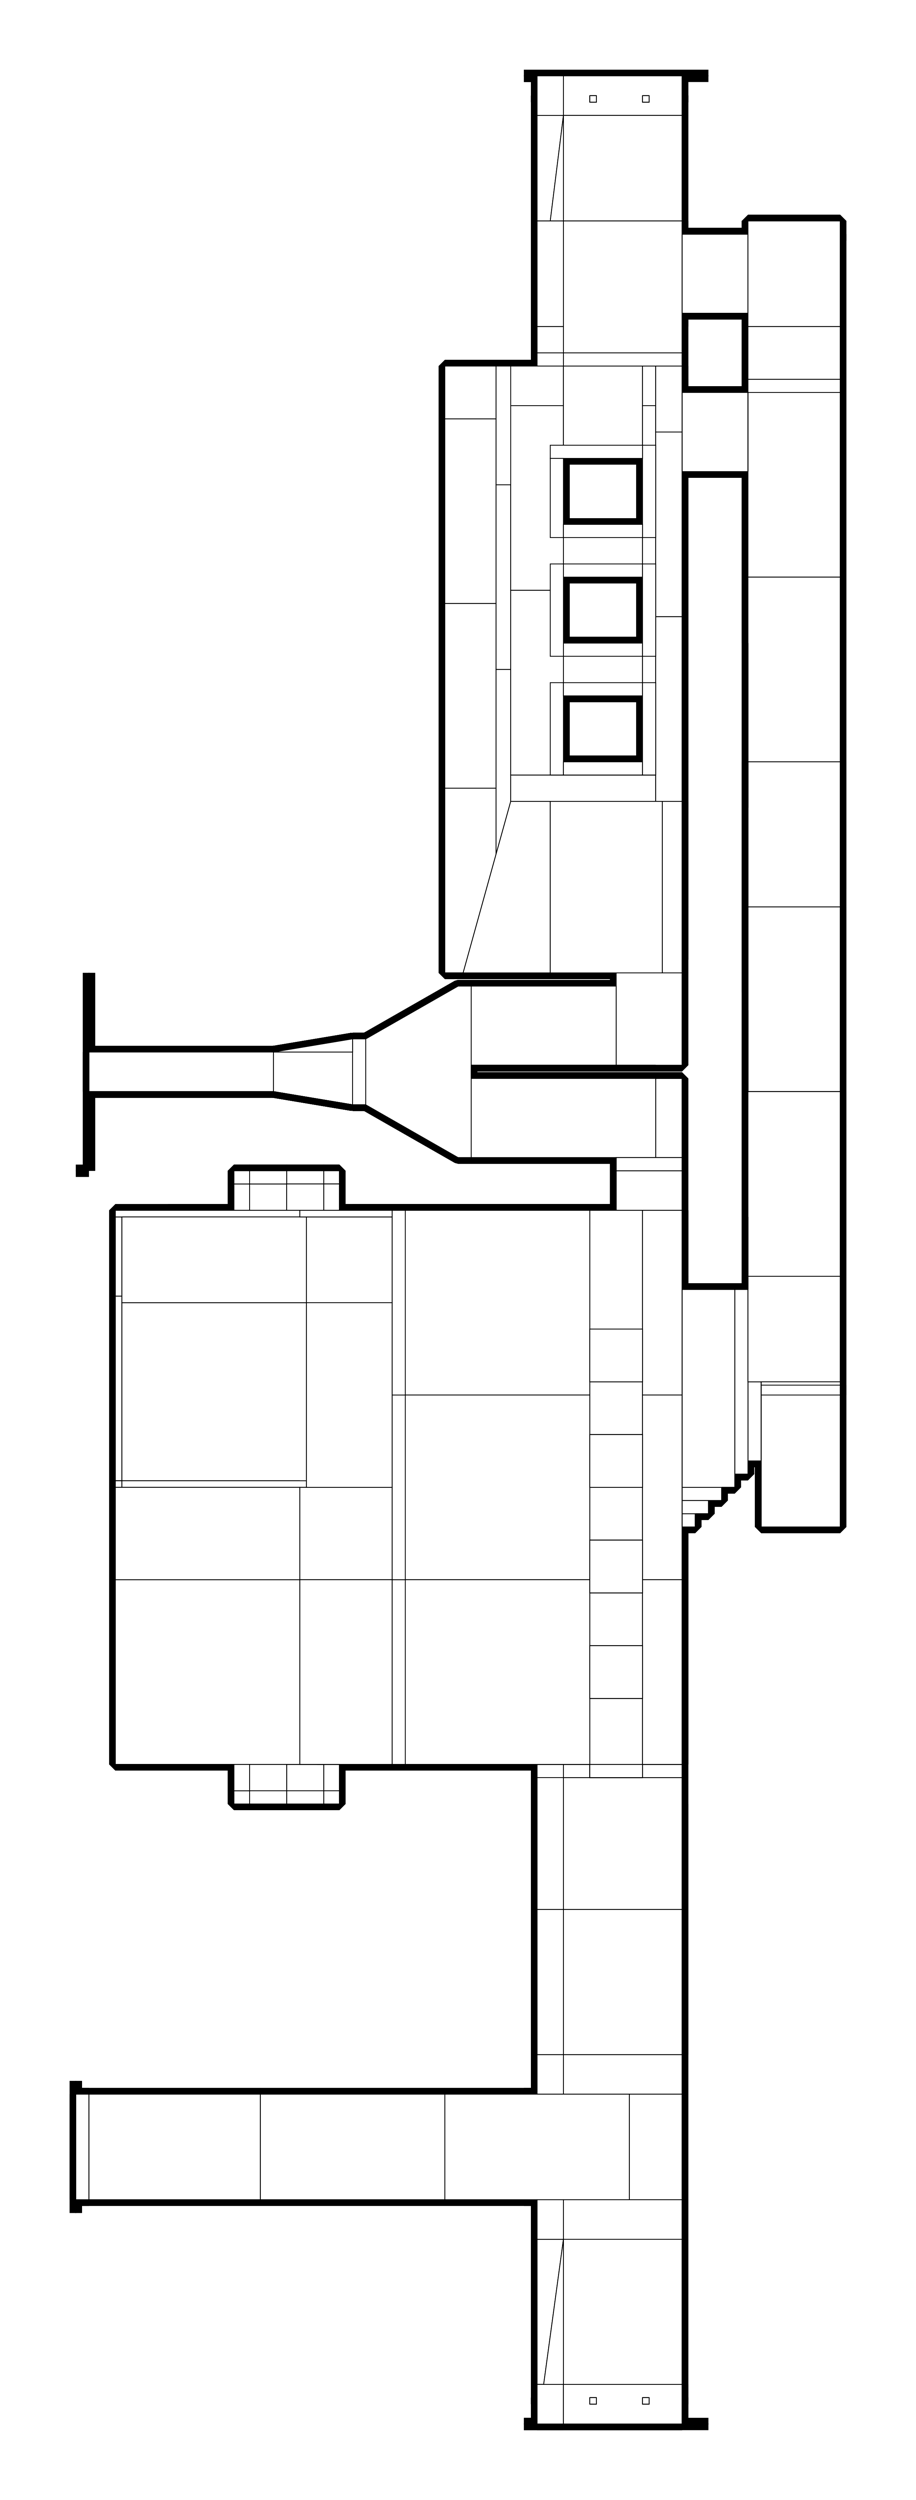<?xml version="1.0" encoding="utf-8" ?>
<svg baseProfile="tiny" height="100%" version="1.2" viewBox="-220.0 -1612.0 1112.0 3032.0" width="100%" xmlns="http://www.w3.org/2000/svg" xmlns:ev="http://www.w3.org/2001/xml-events" xmlns:xlink="http://www.w3.org/1999/xlink"><defs><g id="bsp_ref"><polygon points="560,-976 464,-976 464,-960 560,-960" /><polygon points="448,-960 464,-960 464,-1056 448,-1056" /><polygon points="448,-1072 448,-1056 560,-1056 560,-1072" /><polygon points="560,-960 576,-960 576,-1072 560,-1072" /><polygon points="464,-1056 464,-976 464,-976 464,-1056" /><polygon points="560,-1056 560,-1056 560,-976 560,-976" /><polygon points="560,-1056 464,-1056 464,-1056 560,-1056" /><polygon points="464,-976 560,-976 560,-976 464,-976" /><polygon points="576,-928 560,-928 560,-816 576,-816" /><polygon points="464,-928 448,-928 448,-816 464,-816" /><polygon points="464,-928 464,-912 560,-912 560,-928" /><polygon points="560,-832 464,-832 464,-816 560,-816" /><polygon points="560,-832 560,-912 560,-912 560,-832" /><polygon points="464,-912 464,-832 464,-832 464,-912" /><polygon points="464,-832 560,-832 560,-832 464,-832" /><polygon points="560,-912 464,-912 464,-912 560,-912" /><polygon points="576,-784 560,-784 560,-672 576,-672" /><polygon points="464,-784 464,-768 560,-768 560,-784" /><polygon points="560,-688 464,-688 464,-672 560,-672" /><polygon points="464,-672 464,-784 448,-784 448,-672" /><polygon points="560,-688 560,-768 560,-768 560,-688" /><polygon points="464,-768 464,-688 464,-688 464,-768" /><polygon points="464,-688 560,-688 560,-688 464,-688" /><polygon points="560,-768 464,-768 464,-768 560,-768" /><polygon points="576,-1168 608,-1168 608,-1088 576,-1088" /><polygon points="608,-1088 608,-864 576,-864 576,-1088" /><polygon points="608,-864 608,-640 576,-640 576,-864" /><polygon points="560,-1168 576,-1168 576,-1120 560,-1120" /><polygon points="576,-1120 576,-896 560,-896 560,-1120" /><polygon points="576,-896 576,-672 560,-672 560,-896" /><polygon points="464,-1168 560,-1168 560,-1056 464,-1056" /><polygon points="400,-1168 464,-1168 464,-1120 400,-1120" /><polygon points="464,-1120 464,-896 400,-896 400,-1120" /><polygon points="464,-896 464,-672 400,-672 400,-896" /><polygon points="560,-912 464,-912 464,-976 560,-976" /><polygon points="560,-768 464,-768 464,-832 560,-832" /><polygon points="464,-688 560,-688 560,-672 464,-672" /><polygon points="576,-672 576,-640 400,-640 400,-672" /><polygon points="608,-1024 608,-1024 608,-848 608,-848" /><polygon points="608,-1152 608,-1168 608,-1168 608,-1152" /><polygon points="608,-1136 608,-1136 608,-1040 608,-1040" /><polygon points="562.823,-1168 400,-1168 338.824,-1168 562.823,-1168" /><polygon points="400,-640 448,-640 448,-432 338.824,-432" /><polygon points="400,-1104 400,-880 334.118,-880 334.118,-1104" /><polygon points="400,-880 400,-656 334.118,-656 334.118,-880" /><polygon points="400,-656 400,-640 338.824,-432 334.118,-432 334.118,-656" /><polygon points="608,-848 608,-624 608,-640 608,-848" /><polygon points="608,-1024 608,-1024 608,-864 608,-864" /><polygon points="624,-1040 608,-1040 608,-1136 624,-1136" /><polygon points="624,-1040 624,-1136 624,-1136 624,-1040" /><polygon points="640,-1136 624,-1136 624,-1136 640,-1136" /><polygon points="640,-1040 624,-1040 624,-1136 640,-1136" /><polygon points="640,-1136 640,-1136 640,-1040 640,-1040" /><polygon points="656,-1136 656,-1136 656,-1040 656,-1040" /><polygon points="656,-1040 640,-1040 640,-1136 656,-1136" /><polygon points="656,-1040 672,-1040 672,-1040 656,-1040" /><polygon points="672,-1136 672,-1136 672,-1040 672,-1040" /><polygon points="672,-1040 656,-1040 656,-1136 672,-1136" /><polygon points="672,-1136 672,-1136 688,-1136 688,-1136" /><polygon points="688,-1136 688,-1136 688,-1040 688,-1040" /><polygon points="688,-1040 672,-1040 672,-1136 688,-1136" /><polygon points="544,-1168 480,-1168 480,-1164 544,-1164" /><polygon points="608,-560 608,-640 608,-640" /><polygon points="608,-1024 608,-1024 608,-864 608,-864" /><polygon points="608,-640 608,-640 608,-864 608,-864" /><polygon points="608,-1024 608,-1024 608,-1040 608,-1040" /><polygon points="608,-1136 608,-1136 608,-1152 608,-1152" /><polygon points="704,-1040 688,-1040 688,-1136 704,-1136" /><polygon points="704,-1136 704,-1136 704,-1040 704,-1040" /><polygon points="704,-1136 704,-1136 672,-1136 672,-1136" /><polygon points="672,-1136 672,-1136 720,-1136 720,-1136" /><polygon points="720,-1040 720,-1040 704,-1040 704,-1040" /><polygon points="720,-1136 720,-1136 720,-1040 720,-1040" /><polygon points="720,-1040 704,-1040 704,-1136 720,-1136" /><polygon points="688,-1040 736,-1040 736,-1040 688,-1040" /><polygon points="704,-1040 688,-1040 688,-1040 704,-1040" /><polygon points="736,-1040 720,-1040 720,-1136 736,-1136" /><polygon points="736,-1136 736,-1136 736,-1040 736,-1040" /><polygon points="736,-1136 736,-1136 672,-1136 672,-1136" /><polygon points="672,-1136 672,-1136 752,-1136 752,-1136" /><polygon points="752,-1040 736,-1040 736,-1136 752,-1136" /><polygon points="752,-1136 752,-1136 752,-1040 752,-1040" /><polygon points="736,-1040 736,-1040 688,-1040 688,-1040" /><polygon points="656,-1040 656,-1040 688,-1040 688,-1040" /><polygon points="608,-1040 608,-1040 624,-1040 624,-1040" /><polygon points="624,-1040 624,-1040 640,-1040 640,-1040" /><polygon points="640,-1040 640,-1040 656,-1040 656,-1040" /><polygon points="544,-1164 480,-1164 480,-1168 544,-1168" /><polygon points="480,-1164 480,-1164 480,-1168 480,-1168" /><polygon points="544,-1168 544,-1168 544,-1164 544,-1164" /><polygon points="480,-1168 480,-1168 544,-1168 544,-1168" /><polygon points="544,-1164 544,-1164 480,-1164 480,-1164" /><polygon points="768,-1136 672,-1136 672,-1136 768,-1136" /><polygon points="768,-1040 752,-1040 752,-1136 768,-1136" /><polygon points="736,-1040 736,-1040 688,-1040 688,-1040" /><polygon points="768,-1040 768,-1040 736,-1040 736,-1040" /><polygon points="768,-1136 768,-1136 768,-1040 768,-1040" /><polygon points="752,-1040 736,-1040 736,-1040 752,-1040" /><polygon points="656,-1040 656,-1040 688,-1040 688,-1040" /><polygon points="640,-1040 640,-1040 656,-1040 656,-1040" /><polygon points="624,-1040 624,-1040 640,-1040 640,-1040" /><polygon points="608,-1040 608,-1040 624,-1040 624,-1040" /><polygon points="496,256 496,256 560,256 560,256" /><polygon points="496,128 496,128 560,128 560,128" /><polygon points="560,64 560,64 496,64 496,64" /><polygon points="496,0 496,0 560,0 560,0" /><polygon points="560,0 560,0 560,64 560,64" /><polygon points="496,64 496,64 496,0 496,0" /><polygon points="560,64 496,64 496,0 560,0" /><polygon points="560,128 560,128 560,192 560,192" /><polygon points="560,192 560,192 496,192 496,192" /><polygon points="496,192 496,192 496,128 496,128" /><polygon points="560,192 496,192 496,128 560,128" /><polygon points="560,320 560,320 496,320 496,320" /><polygon points="560,256 560,256 560,320 560,320" /><polygon points="496,320 496,320 496,256 496,256" /><polygon points="560,320 496,320 496,256 560,256" /><polygon points="560,384 560,384 560,448 560,448" /><polygon points="560,448 560,448 496,448 496,448" /><polygon points="496,448 496,448 496,384 496,384" /><polygon points="496,384 496,384 560,384 560,384" /><polygon points="560,448 496,448 496,384 560,384" /><polygon points="608,-96 608,-96 608,80 608,80" /><polygon points="784,-1136 672,-1136 672,-1136 784,-1136" /><polygon points="688,-1040 656,-1040 656,-1040 688,-1040" /><polygon points="784,-1040 784,-1040 656,-1040 656,-1040" /><polygon points="784,-1040 768,-1040 768,-1136 784,-1136" /><polygon points="784,-1136 784,-1136 784,-1040 784,-1040" /><polygon points="256,-144 208,-144 256,-144" /><polygon points="272,-144 480,-144 480,-96 272,-96" /><polygon points="272,304 272,528 256,528 256,304" /><polygon points="272,80 272,304 256,304 256,80" /><polygon points="256,-144 272,-144 272,80 256,80" /><polygon points="560,0 496,0 496,-96 560,-96" /><polygon points="560,-96 608,-96 608,80 560,80" /><polygon points="608,80 608,304 560,304 560,80" /><polygon points="608,304 608,528 560,528 560,304" /><polygon points="560,128 496,128 496,64 560,64" /><polygon points="272,-96 496,-96 496,80 272,80" /><polygon points="496,80 496,304 272,304 272,80" /><polygon points="496,304 496,528 272,528 272,304" /><polygon points="560,256 496,256 496,192 560,192" /><polygon points="560,384 496,384 496,320 560,320" /><polygon points="496,528 496,448 560,448 560,528" /><polygon points="480,-144 400,-144 400,-112 480,-96" /><polygon points="256,-112 256,80 32,80 32,-112" /><polygon points="256,80 256,304 32,304 32,80" /><polygon points="256,304 256,528 32,528 32,304" /><polygon points="448,-1520 464,-1520 432,-1520 416,-1520" /><polygon points="608,-1520 448,-1520 448,-1520 608,-1520" /><polygon points="464,-1520 464,-1472 432,-1472 432,-1520" /><polygon points="608,-1472 464,-1472 464,-1520 608,-1520" /><polygon points="464,-1472 464,-1344 432,-1344 432,-1472" /><polygon points="608,80 608,304 608,304 608,80" /><polygon points="608,304 608,528 608,528 608,304" /><polygon points="800,-1152 800,-1216 800,-1216 800,-1056 800,-1056" /><polygon points="800,-1152 800,-1136 688,-1136 688,-1152" /><polygon points="800,-1152 688,-1152 688,-1216 800,-1216" /><polygon points="800,-1040 784,-1040 784,-1136 800,-1136" /><polygon points="688,-1040 800,-1040 800,-912 688,-912" /><polygon points="800,-912 800,-688 688,-688 688,-912" /><polygon points="608,0 604,0 604,32 608,32" /><polygon points="608,32 604,32 604,32 608,32" /><polygon points="604,0 608,0 608,0 604,0" /><polygon points="568,-1496 560,-1496 560,-1488 568,-1488" /><polygon points="504,-1496 496,-1496 496,-1488 504,-1488" /><polygon points="608,-136 608,-144 608,-144 608,-136" /><polygon points="608,-448 608,-448 608,-624 608,-640" /><polygon points="608,-432 608,-432 576,-432 576,-432" /><polygon points="608,-1168 608,-1168 562.823,-1168 562.823,-1168" /><polygon points="448,-1168 416,-1168 416,-1168 448,-1168" /><polygon points="608,-432 584,-432 584,-640 608,-640" /><polygon points="584,-432 448,-432 448,-640 584,-640" /><polygon points="-112,-432 -112,-432 -112,-192 -112,-192" /><polygon points="608,-96 608,-96 512,-96 512,-96" /><polygon points="512,-144 608,-144 608,-96 512,-96" /><polygon points="496,-1496 432,-1496 432,-1488 496,-1488" /><polygon points="608,-1496 568,-1496 568,-1488 608,-1488" /><polygon points="560,-1496 504,-1496 504,-1488 560,-1488" /><polygon points="432,-1488 432,-1488 608,-1488 608,-1488" /><polygon points="504,-1496 504,-1496 504,-1488 504,-1488" /><polygon points="560,-1488 560,-1488 560,-1496 560,-1496" /><polygon points="568,-1496 568,-1496 568,-1488 568,-1488" /><polygon points="560,-1496 560,-1496 568,-1496 568,-1496" /><polygon points="568,-1488 568,-1488 560,-1488 560,-1488" /><polygon points="496,-1488 496,-1488 496,-1496 496,-1496" /><polygon points="504,-1488 504,-1488 496,-1488 496,-1488" /><polygon points="496,-1496 496,-1496 504,-1496 504,-1496" /><polygon points="608,-1496 608,-1496 608,-1488 608,-1488" /><polygon points="432,-1488 432,-1488 432,-1496 432,-1496" /><polygon points="496,-1488 432,-1488 432,-1496 496,-1496" /><polygon points="608,-1488 568,-1488 568,-1496 608,-1496" /><polygon points="560,-1488 504,-1488 504,-1496 560,-1496" /><polygon points="432,-1496 432,-1496 608,-1496 608,-1496" /><polygon points="608,-1344 464,-1344 464,-1472 608,-1472" /><polygon points="608,-320 608,-384 608,-384 608,-320" /><polygon points="608,-136 608,-192 608,-192 608,-136" /><polygon points="800,-1216 688,-1216 688,-1344 800,-1344" /><polygon points="528,-144 512,-144 512,-144 528,-144" /><polygon points="608,-144 608,-144 512,-144 512,-144" /><polygon points="400,-144 480,-144 272,-144 272,-144" /><polygon points="256,-144 272,-144 272,-144 256,-144" /><polygon points="352,-432 528,-432 528,-432 352,-432" /><polygon points="576,-432 352,-432 352,-432 576,-432" /><polygon points="608,-1168 608,-1168 448,-1168 448,-1168" /><polygon points="464,-1168 448,-1168 416,-1168 432,-1168" /><polygon points="464,-1344 608,-1344 608,-1184 464,-1184" /><polygon points="608,-1184 608,-1168 464,-1168 464,-1184" /><polygon points="464,-1344 464,-1216 432,-1216 432,-1344" /><polygon points="464,-1216 464,-1184 432,-1184 432,-1216" /><polygon points="464,-1184 464,-1168 432,-1168 432,-1184" /><polygon points="334.118,-1104 334.118,-880 320,-880 320,-1104" /><polygon points="334.118,-880 334.118,-656 320,-656 320,-880" /><polygon points="334.118,-656 334.118,-432 320,-432 320,-656" /><polygon points="334.118,-1168 400,-1168 400,-1104 334.118,-1104" /><polygon points="528,-320 528,-432 608,-432 608,-320" /><polygon points="352,-416 528,-416 528,-320 352,-320" /><polygon points="608,-192 608,-144 528,-144 528,-192" /><polygon points="584,-304 584,-208 352,-208 352,-304" /><polygon points="584,-304 608,-304 608,-192 584,-192" /><polygon points="584,-192 528,-192 528,-208 584,-208" /><polygon points="224,-352 336,-416 352,-416 352,-208 336,-208 224,-272" /><polygon points="208,-352 224,-352 224,-272 208,-272" /><polygon points="528,-432 528,-416 528,-416 528,-432" /><polygon points="576,-304 352,-304 352,-304 576,-304" /><polygon points="608,-320 608,-320 576,-320 576,-320" /><polygon points="528,-208 528,-208 336,-208 336,-208" /><polygon points="224,-272 336,-208 336,-208 224,-272" /><polygon points="400,-144 256,-144 256,-112 400,-112" /><polygon points="480,-96 480,-96 400,-112" /><polygon points="208,-144 256,-144 256,-112 208,-112" /><polygon points="256,-112 208,-112 96,-112 256,-112" /><polygon points="256,-144 208,-144 208,-112 256,-112" /><polygon points="604,32 608,32 608,32 604,32" /><polygon points="608,64 604,64 604,64 608,64" /><polygon points="608,32 604,32 604,64 608,64" /><polygon points="608,32 604,32 604,0 608,0" /><polygon points="608,0 608,0 608,32 608,32" /><polygon points="604,32 604,32 604,0 604,0" /><polygon points="688,-632.276 688,-408.276 688,-632.276" /><polygon points="608,-1216 608,-1216 608,-1344 608,-1344" /><polygon points="624,-1136 624,-1136 608,-1136 608,-1136" /><polygon points="688,-1344 688,-1344 688,-1216 688,-1216" /><polygon points="688,-1328 688,-1232 608,-1232 608,-1328" /><polygon points="504,-1496 504,-1496 504,-1488 504,-1488" /><polygon points="560,-1488 560,-1488 560,-1496 560,-1496" /><polygon points="568,-1496 568,-1496 568,-1488 568,-1488" /><polygon points="608,-1496 568,-1496 568,-1488 608,-1488" /><polygon points="608,-1488 568,-1488 568,-1488 608,-1488" /><polygon points="568,-1496 608,-1496 608,-1496 568,-1496" /><polygon points="560,-1496 504,-1496 504,-1488 560,-1488" /><polygon points="504,-1496 560,-1496 560,-1496 504,-1496" /><polygon points="560,-1488 504,-1488 504,-1488 560,-1488" /><polygon points="496,-1488 496,-1488 496,-1496 496,-1496" /><polygon points="496,-1496 432,-1496 432,-1488 496,-1488" /><polygon points="432,-1496 496,-1496 496,-1496 432,-1496" /><polygon points="496,-1488 432,-1488 432,-1488 496,-1488" /><polygon points="624,-1136 624,-1136 640,-1136 640,-1136" /><polygon points="-112,-336 -112,-288 -112,-288 -112,-336" /><polygon points="112,-336 112,-336 208,-352 208,-352" /><polygon points="112,-336 208,-352 208,-336" /><polygon points="-112,-288 -112,-336 112,-336 112,-288" /><polygon points="112,-288 112,-336 208,-336 208,-288" /><polygon points="112,-288 208,-288 208,-272" /><polygon points="608,64 604,64 604,96 608,96" /><polygon points="608,96 604,96 604,96 608,96" /><polygon points="604,64 608,64 608,64 604,64" /><polygon points="608,64 604,64 604,32 608,32" /><polygon points="608,32 608,32 608,64 608,64" /><polygon points="604,64 604,64 604,32 604,32" /><polygon points="800,-1328 600,-1328 600,-1320 800,-1320" /><polygon points="608,-1496 608,-1496 608,-1488 608,-1488" /><polygon points="432,-1488 432,-1488 432,-1496 432,-1496" /><polygon points="608,-1488 568,-1488 568,-1496 608,-1496" /><polygon points="560,-1488 504,-1488 504,-1496 560,-1496" /><polygon points="496,-1488 432,-1488 432,-1496 496,-1496" /><polygon points="800,-1328 800,-1328 800,-1320 800,-1320" /><polygon points="600,-1320 600,-1320 600,-1328 600,-1328" /><polygon points="768,-1320 728,-1320 728,-1328 768,-1328" /><polygon points="624,-1320 600,-1320 600,-1328 624,-1328" /><polygon points="800,-1320 776,-1320 776,-1328 800,-1328" /><polygon points="720,-1320 680,-1320 680,-1328 720,-1328" /><polygon points="672,-1320 632,-1320 632,-1328 672,-1328" /><polygon points="800,-1320 800,-1320 600,-1320 600,-1320" /><polygon points="600,-1328 600,-1328 800,-1328 800,-1328" /><polygon points="656,-1136 656,-1136 640,-1136 640,-1136" /><polygon points="320,-1168 334.118,-1168 334.118,-1104 320,-1104" /><polygon points="320,-1104 320,-880 382.222,-880 382.222,-1104" /><polygon points="320,-880 320,-656 382.222,-656 382.222,-880" /><polygon points="320,-656 320,-432 342.222,-432 382.222,-576 382.222,-656" /><polygon points="608,528 608,528 560,528 560,528" /><polygon points="496,528 496,528 608,528 608,528" /><polygon points="496,544 496,528 560,528 560,544" /><polygon points="560,528 560,528 560,544 560,544" /><polygon points="496,544 560,544 560,544 496,544" /><polygon points="416,-1168 448,-1168 416,-1168" /><polygon points="604,96 608,96 608,96 604,96" /><polygon points="608,128 604,128 604,128 608,128" /><polygon points="608,96 604,96 604,128 608,128" /><polygon points="608,96 604,96 604,64 608,64" /><polygon points="608,64 608,64 608,96 608,96" /><polygon points="604,96 604,96 604,64 604,64" /><polygon points="504,-1496 504,-1496 504,-1488 504,-1488" /><polygon points="560,-1496 504,-1496 504,-1488 560,-1488" /><polygon points="608,-1496 568,-1496 568,-1488 608,-1488" /><polygon points="504,-1488 504,-1488 608,-1488 608,-1488" /><polygon points="560,-1488 560,-1488 560,-1496 560,-1496" /><polygon points="568,-1496 568,-1496 568,-1488 568,-1488" /><polygon points="560,-1488 568,-1488 568,-1488 560,-1488" /><polygon points="568,-1496 560,-1496 560,-1496 568,-1496" /><polygon points="496,-1488 496,-1488 496,-1496 496,-1496" /><polygon points="496,-1496 432,-1496 432,-1488 496,-1488" /><polygon points="496,-1488 432,-1488 432,-1488 496,-1488" /><polygon points="432,-1496 496,-1496 496,-1496 432,-1496" /><polygon points="800,-1344 800,-1344 800,-1216 800,-1152 800,-1152" /><polygon points="800,-1136 800,-1136 800,-1056 800,-1056" /><polygon points="800,-1216 800,-1216 800,-1344 800,-1344" /><polygon points="800,-1056 800,-832 800,-832 800,-1056" /><polygon points="608,-1136 624,-1136 624,-1136 608,-1136" /><polygon points="640,-1136 656,-1136 656,-1136 640,-1136" /><polygon points="656,-1136 672,-1136 672,-1136 656,-1136" /><polygon points="688,-1136 688,-1136 672,-1136 672,-1136" /><polygon points="688,-1216 688,-1216 688,-1152 688,-1136 688,-1136" /><polygon points="688,-1152 688,-1152 688,-1216 688,-1216" /><polygon points="624,-1040 608,-1040 608,-1040 624,-1040" /><polygon points="640,-1040 624,-1040 624,-1040 640,-1040" /><polygon points="656,-1040 640,-1040 640,-1040 656,-1040" /><polygon points="656,-1040 656,-1040 688,-1040 688,-1040" /><polygon points="688,-1040 688,-1136 608,-1136 608,-1040" /><polygon points="688,-832 688,-832 688,-1040 688,-1040" /><polygon points="688,-1040 688,-1040 688,-832 688,-832" /><polygon points="112,-336 112,-336 -112,-336 -112,-336" /><polygon points="-112,-336 -112,-288 112,-288 112,-336" /><polygon points="112,-336 112,-288 208,-272 208,-336" /><polygon points="-112,-288 -112,-288 112,-288 112,-288" /><polygon points="112,-288 112,-288 208,-272 208,-272" /><polygon points="608,-1496 608,-1496 608,-1488 608,-1488" /><polygon points="432,-1488 432,-1488 432,-1496 432,-1496" /><polygon points="560,-1488 504,-1488 504,-1496 560,-1496" /><polygon points="608,-1488 568,-1488 568,-1496 608,-1496" /><polygon points="504,-1496 504,-1496 608,-1496 608,-1496" /><polygon points="496,-1488 432,-1488 432,-1496 496,-1496" /><polygon points="800,-533.517 800,-688 800,-688" /><polygon points="768,-1328 728,-1328 728,-1320 768,-1320" /><polygon points="624,-1328 600,-1328 600,-1320 624,-1320" /><polygon points="800,-1328 776,-1328 776,-1320 800,-1320" /><polygon points="720,-1328 680,-1328 680,-1320 720,-1320" /><polygon points="672,-1328 632,-1328 632,-1320 672,-1320" /><polygon points="720,-1320 720,-1320 720,-1328 720,-1328" /><polygon points="768,-1320 768,-1320 768,-1328 768,-1328" /><polygon points="776,-1328 776,-1328 776,-1320 776,-1320" /><polygon points="776,-1320 776,-1320 768,-1320 768,-1320" /><polygon points="768,-1328 768,-1328 776,-1328 776,-1328" /><polygon points="728,-1328 728,-1328 728,-1320 728,-1320" /><polygon points="728,-1320 728,-1320 720,-1320 720,-1320" /><polygon points="720,-1328 720,-1328 728,-1328 728,-1328" /><polygon points="672,-1320 672,-1320 672,-1328 672,-1328" /><polygon points="680,-1328 680,-1328 680,-1320 680,-1320" /><polygon points="680,-1320 680,-1320 672,-1320 672,-1320" /><polygon points="672,-1328 672,-1328 680,-1328 680,-1328" /><polygon points="632,-1328 632,-1328 632,-1320 632,-1320" /><polygon points="624,-1320 624,-1320 624,-1328 624,-1328" /><polygon points="624,-1328 624,-1328 632,-1328 632,-1328" /><polygon points="632,-1320 632,-1320 624,-1320 624,-1320" /><polygon points="464,-1520 448,-1520 416,-1520 432,-1520" /><polygon points="448,-1520 608,-1520 608,-1520 448,-1520" /><polygon points="608,-1520 608,-1472 608,-1472 608,-1520" /><polygon points="608,-1472 608,-1344 608,-1344 608,-1472" /><polygon points="608,-1520 464,-1520 464,-1472 608,-1472" /><polygon points="464,-1472 432,-1472 432,-1344 448,-1344" /><polygon points="464,-1472 464,-1520 432,-1520 432,-1472" /><polygon points="608,-640 608,-448 608,-448 608,-560 608,-640" /><polygon points="608,-864 608,-640 608,-640 608,-864" /><polygon points="608,-1040 608,-1024 608,-1024 608,-1040" /><polygon points="608,-1152 608,-1136 608,-1136 608,-1152" /><polygon points="608,-1152 608,-1152 608,-1088 608,-1088" /><polygon points="608,-1040 608,-1040 608,-1136 608,-1136" /><polygon points="800,-1152 800,-1136 800,-1136 800,-1152" /><polygon points="688,-1136 688,-1152 688,-1152 688,-1136" /><polygon points="688,-1136 800,-1136 800,-1152 688,-1152" /><polygon points="688,-1152 800,-1152 800,-1216 688,-1216" /><polygon points="608,128 604,128 604,160 608,160" /><polygon points="608,160 604,160 604,160 608,160" /><polygon points="604,128 608,128 608,128 604,128" /><polygon points="608,128 604,128 604,96 608,96" /><polygon points="608,96 608,96 608,128 608,128" /><polygon points="604,128 604,128 604,96 604,96" /><polygon points="800,-1328 800,-1328 800,-1320 800,-1320" /><polygon points="600,-1320 600,-1320 600,-1328 600,-1328" /><polygon points="800,-1320 600,-1320 600,-1328 800,-1328" /><polygon points="800,-1320 800,-1320 600,-1320 600,-1320" /><polygon points="600,-1328 600,-1328 800,-1328 800,-1328" /><polygon points="504,-1496 504,-1496 504,-1488 504,-1488" /><polygon points="560,-1488 560,-1488 560,-1496 560,-1496" /><polygon points="568,-1496 568,-1496 568,-1488 568,-1488" /><polygon points="568,-1488 560,-1488 560,-1496 568,-1496" /><polygon points="568,-1488 568,-1488 560,-1488 560,-1488" /><polygon points="560,-1496 560,-1496 568,-1496 568,-1496" /><polygon points="504,-1488 496,-1488 496,-1496 504,-1496" /><polygon points="496,-1488 496,-1488 496,-1496 496,-1496" /><polygon points="504,-1496 496,-1496 496,-1496 504,-1496" /><polygon points="496,-1488 504,-1488 504,-1488 496,-1488" /><polygon points="688,-512 688,-688 800,-688 800,-512" /><polygon points="640,-1520 608,-1520 608,-1520 640,-1520" /><polygon points="608,-432 608,-384 608,-384 608,-432" /><polygon points="608,-136 608,-144 608,-144 608,-136" /><polygon points="608,-192 608,-192 608,-304 608,-304" /><polygon points="608,-1344 608,-1328 608,-1328 608,-1344" /><polygon points="608,-1232 608,-1216 608,-1216 608,-1232" /><polygon points="688,-1216 688,-1232 688,-1232 688,-1216" /><polygon points="688,-1328 688,-1344 688,-1344 688,-1328" /><polygon points="688,-1232 688,-1328 608,-1328 608,-1232" /><polygon points="608,-1328 688,-1328 688,-1328 608,-1328" /><polygon points="688,-1232 608,-1232 608,-1232 688,-1232" /><polygon points="608,-432 608,-432 576,-432 576,-432" /><polygon points="-112,-272 -112,-192 -112,-192 -112,-272" /><polygon points="-112,-288 -112,-272 -112,-272 -112,-288" /><polygon points="-112,-432 -112,-432 -112,-192 -112,-192" /><polygon points="-112,-432 -112,-352 -112,-352 -112,-432" /><polygon points="-112,-336 -112,-288 -112,-288 -112,-336" /><polygon points="-112,-352 -112,-336 -112,-336 -112,-352" /><polygon points="528,-432 528,-320 608,-320 608,-432" /><polygon points="352,-320 528,-320 528,-416 352,-416" /><polygon points="608,-208 608,-304 576,-304 576,-208" /><polygon points="576,-304 352,-304 352,-208 576,-208" /><polygon points="608,-192 528,-192 528,-144 608,-144" /><polygon points="528,-208 528,-192 608,-192 608,-208" /><polygon points="224,-352 208,-352 208,-272 224,-272" /><polygon points="352,-416 336,-416 224,-352 224,-272 336,-208 352,-208" /><polygon points="224,-272 208,-272 208,-272 224,-272" /><polygon points="208,-352 224,-352 224,-352 208,-352" /><polygon points="528,-416 528,-416 336,-416 336,-416" /><polygon points="336,-416 336,-416 224,-352 224,-352" /><polygon points="352,-304 352,-304 352,-320 352,-320" /><polygon points="608,-304 608,-304 576,-304 576,-304" /><polygon points="576,-320 352,-320 352,-320 576,-320" /><polygon points="208,-352 112,-336 208,-336" /><polygon points="208,-272 112,-288 208,-272" /><polygon points="528,-208 528,-208 528,-192 528,-192" /><polygon points="528,-192 528,-192 528,-144 528,-144" /><polygon points="608,528 608,528 496,528 496,528" /><polygon points="272,528 272,528 496,528 496,528" /><polygon points="256,-144 400,-144 400,-112 256,-112" /><polygon points="400,-112 480,-96 480,-96" /><polygon points="400,-144 480,-144 480,-96 400,-112" /><polygon points="400,-112 400,-112 256,-112 256,-112" /><polygon points="400,-112 480,-96 480,-96 400,-112" /><polygon points="96,-144 256,-144 256,-112 96,-112" /><polygon points="560,528 496,528 496,544 560,544" /><polygon points="496,528 496,528 496,544 496,544" /><polygon points="688,-1344 800,-1344 800,-1344 688,-1344" /><polygon points="464,-1344 608,-1344 608,-1472 464,-1472" /><polygon points="464,-1344 464,-1472 448,-1344" /><polygon points="608,-136 608,-96 608,-96 608,-136" /><polygon points="608,-448 608,-448 608,-640 608,-640" /><polygon points="608,-1216 608,-1152 608,-1152 608,-1216" /><polygon points="608,-1152 608,-1168 608,-1168 608,-1152" /><polygon points="608,-1216 608,-1216 608,-1344 608,-1344" /><polygon points="688,-1344 688,-1344 688,-1216 688,-1216" /><polygon points="800,-1344 688,-1344 688,-1216 800,-1216" /><polygon points="608,-144 608,-144 512,-144 512,-144" /><polygon points="576,-432 352,-432 352,-432 576,-432" /><polygon points="352,-432 342.222,-432 320,-432 338.824,-432 352,-432" /><polygon points="416,-1168 448,-1168 416,-1168" /><polygon points="448,-1168 464,-1168 432,-1168 416,-1168" /><polygon points="448,-1168 416,-1168 416,-1168 448,-1168" /><polygon points="608,-1344 464,-1344 464,-1184 608,-1184" /><polygon points="608,-1168 608,-1184 464,-1184 464,-1168" /><polygon points="464,-1184 464,-1216 432,-1216 432,-1184" /><polygon points="464,-1168 464,-1184 432,-1184 432,-1168" /><polygon points="464,-1216 464,-1344 432,-1344 432,-1216" /><polygon points="-112,-192 -128,-192 -128,-192 -112,-192" /><polygon points="512,-144 512,-144 512,-96 512,-96" /><polygon points="608,-144 512,-144 512,-96 608,-96" /><polygon points="604,224 608,224 608,224 604,224" /><polygon points="608,512 604,512 604,512 608,512" /><polygon points="604,448 604,512 608,512 608,448" /><polygon points="608,224 604,224 604,448 608,448" /><polygon points="608,288 608,512 608,512 608,288" /><polygon points="604,288 604,224 604,224 604,288" /><polygon points="604,160 608,160 608,160 604,160" /><polygon points="608,224 604,224 604,224 608,224" /><polygon points="608,160 604,160 604,224 608,224" /><polygon points="608,160 604,160 604,128 608,128" /><polygon points="608,128 608,128 608,160 608,160" /><polygon points="604,160 604,160 604,128 604,128" /><polygon points="608,-448 608,-432 608,-432 608,-448" /><polygon points="453.333,-144 400,-144 272,-144 272,-144" /><polygon points="368,-144 368,-144 480,-144 453.333,-144" /><polygon points="570.667,-1168 346.667,-1168 400,-1168 570.667,-1168" /><polygon points="608,-1168 608,-1168 448,-1168 448,-1168" /><polygon points="346.667,-1168 416,-1168 416,-1168 338.824,-1168 320,-1168" /><polygon points="608,-144 608,-144 608,-96 608,-96" /><polygon points="368,-144 368,-144 496,-144 496,-144" /><polygon points="368,-144 368,-144 272,-144 272,-144" /><polygon points="496,528 272,528 272,528 496,528" /><polygon points="416,528 448,528 448,528 416,528" /><polygon points="480,-144 608,-144 608,-96 480,-96" /><polygon points="512,-96 608,-96 608,-96 512,-96" /><polygon points="480,-96 512,-96 512,-96 480,-96" /><polygon points="608,-64 604,-64 604,-32 608,-32" /><polygon points="608,-32 604,-32 604,-32 608,-32" /><polygon points="604,-64 608,-64 608,-64 604,-64" /><polygon points="608,512 604,512 604,448 608,448" /><polygon points="604,448 604,224 608,224 608,448" /><polygon points="608,224 608,224 608,288 608,288" /><polygon points="604,512 604,512 604,288 604,288" /><polygon points="608,224 604,224 604,160 608,160" /><polygon points="608,160 608,160 608,224 608,224" /><polygon points="604,224 604,224 604,160 604,160" /><polygon points="608,656 608,576 608,576 608,656" /><polygon points="608,704 608,656 608,656 608,880" /><polygon points="608,512 608,512 608,576 608,576" /><polygon points="608,512 608,528 608,528 608,512" /><polygon points="800,-1056 800,-832 800,-832 800,-1056" /><polygon points="800,-688 800,-512 800,-512 800,-533.517 800,-688" /><polygon points="800,-832 800,-688 800,-688 800,-832" /><polygon points="688,-1136 800,-1136 800,-1136 688,-1136" /><polygon points="800,-1136 688,-1136 688,-912 800,-912" /><polygon points="688,-912 688,-688 800,-688 800,-912" /><polygon points="800,-688 688,-688 688,-512 800,-512" /><polygon points="688,-1040 688,-1136 688,-1136 688,-1040" /><polygon points="688,-688 688,-688 688,-632.276 688,-632.276" /><polygon points="688,-688 688,-832 688,-832 688,-688" /><polygon points="272,-144 272,-144 256,-144 256,-144" /><polygon points="256,528 256,528 272,528 272,528" /><polygon points="448,528 464,528 432,528 416,528" /><polygon points="448,528 448,528 608,528 608,528" /><polygon points="416,528 448,528 416,528" /><polygon points="32,528 256,528 256,528" /><polygon points="32,528 -80,528 -80,304 32,304" /><polygon points="464,544 608,544 608,704 464,704" /><polygon points="464,544 464,528 608,528 608,544" /><polygon points="464,528 464,544 432,544 432,528" /><polygon points="608,-96 608,-64 608,-64 608,-96" /><polygon points="608,64 608,64 608,-64 608,-64" /><polygon points="608,288 608,288 608,64 608,64" /><polygon points="608,512 608,512 608,288 608,288" /><polygon points="608,-144 608,-144 608,-128 608,-128" /><polygon points="608,-32 604,-32 604,-64 608,-64" /><polygon points="608,-64 608,-64 608,-32 608,-32" /><polygon points="604,-32 604,-32 604,-64 604,-64" /><polygon points="608,0 604,0 604,0 608,0" /><polygon points="604,-32 608,-32 608,-32 604,-32" /><polygon points="608,-32 604,-32 604,0 608,0" /><polygon points="608,-848 592,-848 592,-816 608,-816" /><polygon points="592,-848 608,-848 608,-848 592,-848" /><polygon points="608,-816 592,-816 592,-816 608,-816" /><polygon points="544,-1168 480,-1168 480,-1164 544,-1164" /><polygon points="208,-144 256,-144 256,-144 208,-144" /><polygon points="-16,-144 208,-144 208,-144 96,-144" /><polygon points="64,-144 -16,-144 -80,-144 -16,-144 64,-144" /><polygon points="128,-144 192,-144 192,-144" /><polygon points="91.022,-144 83,-144 128,-144" /><polygon points="128,-176 128,-192 173,-192 173,-176" /><polygon points="128,-144 83,-144 83,-176 128,-176" /><polygon points="128,528 83,528 91.022,528" /><polygon points="256,528 208,528 208,528 256,528" /><polygon points="208,528 -16,528 32,528 208,528" /><polygon points="64,528 91.022,528 64,528" /><polygon points="128,560 128,528 173,528 173,560" /><polygon points="128,560 128,576 83,576 83,560" /><polygon points="608,0 604,0 604,-32 608,-32" /><polygon points="608,-32 608,-32 608,0 608,0" /><polygon points="604,0 604,0 604,-32 604,-32" /><polygon points="604,0 608,0 608,0 604,0" /><polygon points="608,32 604,32 604,32 608,32" /><polygon points="608,0 604,0 604,32 608,32" /><polygon points="608,-816 592,-816 592,-848 608,-848" /><polygon points="608,-848 608,-848 608,-816 608,-816" /><polygon points="592,-816 592,-816 592,-848 592,-848" /><polygon points="240,188 240,233 256,233 256,188" /><polygon points="240,188 256,188 256,143 240,143" /><polygon points="240,188 240,168.815 240,240.937 240,233" /><polygon points="256,161.798 256,140 256,132.1 256,143" /><polygon points="240,161.798 240,154 240,188 240,168.815" /><polygon points="416,528 448,528 416,528" /><polygon points="432,544 464,544 464,704 432,704" /><polygon points="83,-176 83,-192 128,-192 128,-176" /><polygon points="173,-144 128,-144 128,-176 173,-176" /><polygon points="83,-144 64,-144 64,-176 83,-176" /><polygon points="83,560 83,528 128,528 128,560" /><polygon points="173,560 173,528 192,528 192,560" /><polygon points="173,576 128,576 128,560 173,560" /><polygon points="83,560 83,576 64,576 64,560" /><polygon points="256,188 256,154 256,161.798 256,168.815" /><polygon points="256,188 240,188 240,154 256,154" /><polygon points="252,184 244,184 244,192 252,192" /><polygon points="800,-309.517 800,-512 800,-512" /><polygon points="192,-144 173,-144 192,-144" /><polygon points="192,528 128,528 192,528" /><polygon points="688,-584 688,-688 688,-584" /><polygon points="608,32 604,32 604,0 608,0" /><polygon points="608,0 608,0 608,32 608,32" /><polygon points="604,32 604,32 604,0 604,0" /><polygon points="608,64 604,64 604,64 608,64" /><polygon points="604,32 608,32 608,32 604,32" /><polygon points="608,32 604,32 604,64 608,64" /><polygon points="544,-1164 480,-1164 480,-1168 544,-1168" /><polygon points="480,-1164 480,-1164 480,-1168 480,-1168" /><polygon points="544,-1168 544,-1168 544,-1164 544,-1164" /><polygon points="480,-1168 480,-1168 544,-1168 544,-1168" /><polygon points="544,-1164 544,-1164 480,-1164 480,-1164" /><polygon points="240,222 240,188 256,188 256,222" /><polygon points="688,-288 688,-512 800,-512 800,-288" /><polygon points="256,240.937 256,168.815 256,188 256,233" /><polygon points="608,704 608,704 608,880 608,880" /><polygon points="382.222,-1024 382.222,-800 400,-800 400,-1024" /><polygon points="382.222,-800 382.222,-576 400,-640 400,-800" /><polygon points="382.222,-1168 320,-1168 320,-1104 382.222,-1104" /><polygon points="-128,1072 -128,1056 -128,1056 -128,1072" /><polygon points="-128,1072 -128,1072 -128,912 -128,912" /><polygon points="416,1056 416,1056 320,1056 320,1056" /><polygon points="448,1056 416,1056 416,1056" /><polygon points="608,928 464,928 464,880 608,880" /><polygon points="464,880 432,880 432,762.667" /><polygon points="464,880 432,762.667 432,704 464,704" /><polygon points="608,880 464,880 464,704 608,704" /><polygon points="608,928 608,1056 544,1056 544,928" /><polygon points="544,1056 320,1056 320,928 544,928" /><polygon points="320,1056 96,1056 96,928 320,928" /><polygon points="96,1056 -128,1056 -128,928 96,928" /><polygon points="608,1104 464,1104 464,1056 608,1056" /><polygon points="464,1104 464,1280 440,1104" /><polygon points="-112,928 -128,928 -128,1056 -112,1056" /><polygon points="256,132.1 256,154 256,135.063 256,124" /><polygon points="64,-144 91.022,-144 64,-144" /><polygon points="192,-144 164.977,-144 192,-144" /><polygon points="64,-176 64,-192 83,-192 83,-176" /><polygon points="192,-192 192,-176 173,-176 173,-192" /><polygon points="192,-176 192,-192 173,-192 173,-176" /><polygon points="192,-144 173,-144 173,-176 192,-176" /><polygon points="64,-144 83,-144 83,-176 64,-176" /><polygon points="64,528 83,528 64,528" /><polygon points="192,528 173,528 192,528" /><polygon points="-80,80 -80,-112 32,-112 32,80" /><polygon points="-80,304 -80,80 32,80 32,304" /><polygon points="-80,-144 96,-144 96,-112 -80,-112" /><polygon points="-80,304 -80,528 144,528 144,304" /><polygon points="-80,184 -72,184 -72,-40 -80,-40" /><polygon points="144,192 -80,192 -72,192 144,192" /><polygon points="252,192 252,184 144,184 144,192" /><polygon points="144,184 -80,184 -80,192 144,192" /><polygon points="252,184 252,184 144,184 144,184" /><polygon points="240,125.689 240,141.647 240,161.798 240,143" /><polygon points="256,141.647 256,154 240,154 240,141.647" /><polygon points="64,528 83,528 83,560 64,560" /><polygon points="192,560 192,528 173,528 173,560" /><polygon points="192,560 192,576 173,576 173,560" /><polygon points="64,560 64,576 83,576 83,560" /><polygon points="244,192 252,192 252,192 244,192" /><polygon points="252,236 244,236 244,236 252,236" /><polygon points="252,192 252,236 252,236 252,192" /><polygon points="244,236 244,192 244,192 244,236" /><polygon points="244,192 244,236 252,236 252,192" /><polygon points="252,184 244,184 244,184 252,184" /><polygon points="244,140 252,140 252,140 244,140" /><polygon points="252,140 252,184 252,184 252,140" /><polygon points="244,184 244,140 244,140 244,184" /><polygon points="244,140 244,184 252,184 252,140" /><polygon points="252,192 244,192 244,184 252,184" /><polygon points="252,192 252,192 244,192 244,192" /><polygon points="244,192 244,192 244,184 244,184" /><polygon points="244,184 244,184 252,184 252,184" /><polygon points="252,184 252,184 252,192 252,192" /><polygon points="608,64 604,64 604,32 608,32" /><polygon points="608,32 608,32 608,64 608,64" /><polygon points="604,64 604,64 604,32 604,32" /><polygon points="604,64 608,64 608,64 604,64" /><polygon points="608,64 604,64 604,96 608,96" /><polygon points="608,96 604,96 604,96 608,96" /><polygon points="240,252 256,252 256,233 240,233" /><polygon points="256,124 240,124 240,143 256,143" /><polygon points="256,236 240,236 240,222 256,222" /><polygon points="240,140 240,141.647 240,138.353" /><polygon points="240,140 256,140 256,141.647 240,141.647" /><polygon points="-72,-40 -72,-136 -80,-136 -80,-40" /><polygon points="-72,-32 -72,192 152,192 152,-32" /><polygon points="252,192 252,192 144,192 144,192" /><polygon points="144,184 -72,184 -80,184 144,184" /><polygon points="252,184 252,184 252,192 252,192" /><polygon points="252,184 252,192 152,192 152,184" /><polygon points="152,192 -72,192 -72,184 152,184" /><polygon points="252,184 244,184 244,192 252,192" /><polygon points="244,236 244,192 252,192 252,236" /><polygon points="244,184 244,140 252,140 252,184" /><polygon points="640,1328 608,1328 608,1328 640,1328" /><polygon points="608,1328 448,1328 448,1328 608,1328" /><polygon points="608,704 608,704 608,576 608,576" /><polygon points="608,528 608,528 448,528 448,528" /><polygon points="416,528 448,528 448,528 416,528" /><polygon points="464,528 448,528 416,528 432,528" /><polygon points="608,544 464,544 464,704 608,704" /><polygon points="464,528 464,544 608,544 608,528" /><polygon points="464,544 464,528 432,528 432,544" /><polygon points="464,544 432,544 432,704 464,704" /><polygon points="800,-512 800,-288 800,-288 800,-309.517 800,-512" /><polygon points="688,-512 688,-288 800,-288 800,-512" /><polygon points="256,243.9 256,222 256,240.937 256,252" /><polygon points="240,243.9 240,236 240,214.202 240,233" /><polygon points="240,243.9 240,252 240,240.937 240,222" /><polygon points="256,135.063 256,188 256,168.815 256,143" /><polygon points="240,135.063 240,154 240,138.353 240,125.689 240,124" /><polygon points="608,-64 608,-64 608,-128 608,-128" /><polygon points="608,-640 608,-624 608,-448 608,-448" /><polygon points="608,-640 608,-448 608,-640" /><polygon points="608,-1152 608,-1152 608,-1072 608,-1072" /><polygon points="608,-1088 608,-864 608,-864 608,-1088" /><polygon points="608,-864 608,-640 608,-640 608,-864" /><polygon points="416,528 272,528 272,528 416,528" /><polygon points="496,528 560,528 560,528 496,528" /><polygon points="608,1328 464,1328 464,1280 608,1280" /><polygon points="464,1280 432,1280 432,1104 440,1104" /><polygon points="464,1280 464,1328 432,1328 432,1280" /><polygon points="608,1280 464,1280 464,1104 608,1104" /><polygon points="608,96 604,96 604,64 608,64" /><polygon points="608,64 608,64 608,96 608,96" /><polygon points="604,96 604,96 604,64 604,64" /><polygon points="608,96 604,96 604,128 608,128" /><polygon points="608,128 604,128 604,128 608,128" /><polygon points="604,96 608,96 608,96 604,96" /><polygon points="568,1296 560,1296 560,1304 568,1304" /><polygon points="504,1296 496,1296 496,1304 504,1304" /><polygon points="504,1304 496,1304 496,1304 504,1304" /><polygon points="496,1296 504,1296 504,1296 496,1296" /><polygon points="64,528 128,528 64,528" /><polygon points="64,-144 64,-144 128,-144" /><polygon points="240,222 240,236 256,236 256,222" /><polygon points="240,154 240,188 256,188 256,154" /><polygon points="240,154 256,154 256,140 240,140" /><polygon points="83,-144 64,-144 64,-144" /><polygon points="83,-176 83,-192 64,-192 64,-176" /><polygon points="173,-176 173,-192 128,-192 128,-176" /><polygon points="173,-144 192,-144 192,-176 173,-176" /><polygon points="83,-144 128,-144 128,-176 83,-176" /><polygon points="83,560 83,528 64,528 64,560" /><polygon points="173,560 173,528 128,528 128,560" /><polygon points="173,560 173,576 192,576 192,560" /><polygon points="173,576 173,560 128,560 128,576" /><polygon points="608,1328 608,1328 608,1280" /><polygon points="608,-1072 608,-848 608,-848 608,-1072" /><polygon points="608,-848 608,-640 608,-624 608,-848" /><polygon points="608,-1168 608,-1168 570.667,-1168 570.667,-1168" /><polygon points="576,-640 576,-672 400,-672 400,-640" /><polygon points="560,-688 464,-688 464,-672 560,-672" /><polygon points="464,-768 560,-768 560,-832 464,-832" /><polygon points="464,-912 560,-912 560,-976 464,-976" /><polygon points="464,-1168 400,-1168 400,-1120 464,-1120" /><polygon points="400,-1120 400,-896 464,-896 464,-1120" /><polygon points="400,-896 400,-672 464,-672 464,-896" /><polygon points="560,-1168 464,-1168 464,-1056 560,-1056" /><polygon points="576,-1168 560,-1168 560,-1120 576,-1120" /><polygon points="560,-1120 560,-896 576,-896 576,-1120" /><polygon points="560,-896 560,-672 576,-672 576,-896" /><polygon points="608,-1168 576,-1168 576,-1088 608,-1088" /><polygon points="576,-1088 576,-864 608,-864 608,-1088" /><polygon points="576,-864 576,-640 608,-640 608,-864" /><polygon points="464,-1056 464,-976 464,-976 464,-1056" /><polygon points="560,-976 560,-1056 560,-1056 560,-976" /><polygon points="560,-1056 464,-1056 464,-1056 560,-1056" /><polygon points="464,-976 560,-976 560,-976 464,-976" /><polygon points="560,-832 560,-912 560,-912 560,-832" /><polygon points="464,-912 464,-832 464,-832 464,-912" /><polygon points="464,-832 560,-832 560,-832 464,-832" /><polygon points="560,-912 464,-912 464,-912 560,-912" /><polygon points="560,-688 560,-768 560,-768 560,-688" /><polygon points="464,-768 464,-688 464,-688 464,-768" /><polygon points="464,-688 560,-688 560,-688 464,-688" /><polygon points="560,-768 464,-768 464,-768 560,-768" /><polygon points="448,-640 400,-640 342.222,-432 448,-432" /><polygon points="608,-640 584,-640 584,-432 608,-432" /><polygon points="584,-640 448,-640 448,-432 584,-432" /><polygon points="400,-1168 382.222,-1168 382.222,-1024 400,-1024" /><polygon points="432,1056 416,1056 448,1056 464,1056" /><polygon points="416,1056 432,1056 464,1056 448,1056" /><polygon points="416,928 448,928 416,928" /><polygon points="432,928 416,928 448,928 464,928" /><polygon points="416,928 432,928 464,928 448,928" /><polygon points="416,928 416,928 448,928" /><polygon points="432,880 464,880 464,928 432,928" /><polygon points="432,1056 464,1056 464,1104 432,1104" /><polygon points="504,1296 504,1296 504,1304 504,1304" /><polygon points="560,1296 504,1296 504,1304 560,1304" /><polygon points="608,1296 568,1296 568,1304 608,1304" /><polygon points="504,1304 504,1304 608,1304 608,1304" /><polygon points="560,1304 560,1304 560,1296 560,1296" /><polygon points="568,1296 568,1296 568,1304 568,1304" /><polygon points="560,1296 560,1296 568,1296 568,1296" /><polygon points="568,1304 568,1304 560,1304 560,1304" /><polygon points="496,1304 496,1304 496,1296 496,1296" /><polygon points="496,1296 432,1296 432,1304 496,1304" /><polygon points="432,1296 496,1296 496,1296 432,1296" /><polygon points="496,1304 432,1304 432,1304 496,1304" /><polygon points="240,233 256,233 256,252 240,252" /><polygon points="256,143 240,143 240,124 256,124" /><polygon points="240,143 256,143 256,188 240,188" /><polygon points="256,188 240,188 240,222 256,222" /><polygon points="240,188 240,135.063 240,143 240,168.815" /><polygon points="252,192 244,192 244,184 252,184" /><polygon points="252,192 252,192 244,192 244,192" /><polygon points="244,192 244,192 244,184 244,184" /><polygon points="244,184 244,184 252,184 252,184" /><polygon points="252,184 252,184 252,192 252,192" /><polygon points="608,1296 608,1296 608,1304 608,1304" /><polygon points="432,1304 432,1304 432,1296 432,1296" /><polygon points="560,1304 504,1304 504,1296 560,1296" /><polygon points="608,1304 568,1304 568,1296 608,1296" /><polygon points="560,1296 568,1296 568,1296 560,1296" /><polygon points="568,1304 560,1304 560,1304 568,1304" /><polygon points="504,1296 504,1296 608,1296 608,1296" /><polygon points="496,1304 432,1304 432,1296 496,1296" /><polygon points="256,214.202 256,236 256,243.9 256,233" /><polygon points="240,168.815 240,188 240,214.202 240,222" /><polygon points="256,168.815 256,222 256,214.202 256,188" /><polygon points="208,-144 -16,-144 208,-144" /><polygon points="256,-144 256,-144 192,-144 192,-144" /><polygon points="164.977,-144 173,-144 128,-144" /><polygon points="128,-176 128,-192 83,-192 83,-176" /><polygon points="128,-144 173,-144 173,-176 128,-176" /><polygon points="256,528 192,528 192,528 256,528" /><polygon points="164.977,528 192,528 192,528" /><polygon points="64,528 -16,528 -80,528 -16,528 64,528" /><polygon points="128,528 173,528 164.977,528" /><polygon points="128,528 83,528 83,560 128,560" /><polygon points="128,576 128,560 83,560 83,576" /><polygon points="608,128 604,128 604,96 608,96" /><polygon points="608,96 608,96 608,128 608,128" /><polygon points="604,128 604,128 604,96 604,96" /><polygon points="608,128 604,128 604,160 608,160" /><polygon points="604,128 608,128 608,128 604,128" /><polygon points="608,160 604,160 604,160 608,160" /><polygon points="240,188 256,188 256,233 240,233" /><polygon points="352,-144 368,-144 368,-144 352,-144" /><polygon points="608,-144 608,-144 496,-144 496,-144" /><polygon points="368,-144 360,-144 360,-136 368,-136" /><polygon points="368,-144 368,-136 504,-136 504,-144" /><polygon points="688,-136 688,-136 688,-360 688,-360" /><polygon points="504,1296 504,1296 504,1304 504,1304" /><polygon points="560,1304 560,1304 560,1296 560,1296" /><polygon points="568,1296 568,1296 568,1304 568,1304" /><polygon points="608,1296 568,1296 568,1304 608,1304" /><polygon points="568,1296 608,1296 608,1296 568,1296" /><polygon points="608,1304 568,1304 568,1304 608,1304" /><polygon points="560,1296 504,1296 504,1304 560,1304" /><polygon points="560,1304 504,1304 504,1304 560,1304" /><polygon points="504,1296 560,1296 560,1296 504,1296" /><polygon points="496,1304 496,1304 496,1296 496,1296" /><polygon points="496,1296 432,1296 432,1304 496,1304" /><polygon points="496,1304 432,1304 432,1304 496,1304" /><polygon points="432,1296 496,1296 496,1296 432,1296" /><polygon points="416,1328 432,1328 464,1328 448,1328" /><polygon points="432,1328 416,1328 448,1328 464,1328" /><polygon points="608,528 608,528 608,512 608,512" /><polygon points="608,-144 608,-144 608,-128 608,-128" /><polygon points="480,-144 368,-144 368,-144 480,-144" /><polygon points="352,-144 352,-144 272,-144 272,-144" /><polygon points="560,-960 560,-1072 576,-1072 576,-960" /><polygon points="448,-1056 448,-1072 560,-1072 560,-1056" /><polygon points="464,-1056 464,-960 448,-960 448,-1056" /><polygon points="464,-960 464,-976 560,-976 560,-960" /><polygon points="464,-816 464,-832 560,-832 560,-816" /><polygon points="560,-912 464,-912 464,-928 560,-928" /><polygon points="448,-928 464,-928 464,-816 448,-816" /><polygon points="560,-928 576,-928 576,-816 560,-816" /><polygon points="448,-672 448,-784 464,-784 464,-672" /><polygon points="464,-672 464,-688 560,-688 560,-672" /><polygon points="560,-768 464,-768 464,-784 560,-784" /><polygon points="560,-784 576,-784 576,-672 560,-672" /><polygon points="496,-136 496,-136 368,-136 368,-136" /><polygon points="496,-136 368,-136 368,-144 496,-144" /><polygon points="608,160 604,160 604,128 608,128" /><polygon points="608,128 608,128 608,160 608,160" /><polygon points="604,160 604,160 604,128 604,128" /><polygon points="608,160 604,160 604,192 608,192" /><polygon points="604,160 608,160 608,160 604,160" /><polygon points="608,192 604,192 604,192 608,192" /><polygon points="608,1296 608,1296 608,1304 608,1304" /><polygon points="432,1304 432,1304 432,1296 432,1296" /><polygon points="608,1304 568,1304 568,1296 608,1296" /><polygon points="560,1304 504,1304 504,1296 560,1296" /><polygon points="496,1304 432,1304 432,1296 496,1296" /><polygon points="608,880 608,1104 608,1104 608,880" /><polygon points="688,-136 688,-136 688,-360 688,-360" /><polygon points="688,-360 688,-386.759 688,-584 688,-584 688,-408.276 688,-360" /><polygon points="272,-144 272,-144 256,-144 256,-144" /><polygon points="256,528 256,528 272,528 272,528" /><polygon points="-128,912 -128,928 -128,928 -128,912" /><polygon points="-128,912 -128,912 -128,1072 -128,1072" /><polygon points="320,1056 96,1056 96,1056 320,1056" /><polygon points="96,1056 -128,1056 -128,1056 96,1056" /><polygon points="416,1056 416,1056 448,1056" /><polygon points="320,928 416,928 416,928 320,928" /><polygon points="96,928 320,928 320,928 96,928" /><polygon points="-128,928 96,928 96,928 -128,928" /><polygon points="608,880 464,880 464,928 608,928" /><polygon points="464,880 432,880 432,928 464,928" /><polygon points="464,880 608,880 608,704 464,704" /><polygon points="464,880 464,704 432,704 432,880" /><polygon points="608,1056 608,928 544,928 544,1056" /><polygon points="544,928 320,928 320,1056 544,1056" /><polygon points="320,928 96,928 96,1056 320,1056" /><polygon points="96,928 -128,928 -128,1056 96,1056" /><polygon points="608,1056 464,1056 464,1104 608,1104" /><polygon points="464,1104 432,1104 432,1280 440,1280" /><polygon points="464,1056 432,1056 432,1104 464,1104" /><polygon points="-112,1056 -112,1056 -128,1056 -128,1056" /><polygon points="-128,928 -128,928 -112,928 -112,928" /><polygon points="-112,1056 -128,1056 -128,928 -112,928" /><polygon points="-128,1056 -128,1056 -128,928 -128,928" /><polygon points="-112,928 -112,928 -112,1056 -112,1056" /><polygon points="608,-64 608,64 608,64 608,-64" /><polygon points="608,64 608,288 608,288 608,64" /><polygon points="608,288 608,512 608,512 608,288" /><polygon points="608,-64 608,-64 608,32 608,32" /><polygon points="800,-85.517 800,-288 800,-288" /><polygon points="608,192 604,192 604,160 608,160" /><polygon points="608,160 608,160 608,192 608,192" /><polygon points="604,192 604,192 604,160 604,160" /><polygon points="688,-360 688,-386.759 688,-360" /><polygon points="496,1296 432,1296 432,1304 496,1304" /><polygon points="608,1296 568,1296 568,1304 608,1304" /><polygon points="560,1296 504,1296 504,1304 560,1304" /><polygon points="432,1304 432,1304 608,1304 608,1304" /><polygon points="504,1296 504,1296 504,1304 504,1304" /><polygon points="560,1304 560,1304 560,1296 560,1296" /><polygon points="568,1296 568,1296 568,1304 568,1304" /><polygon points="496,1304 496,1304 496,1296 496,1296" /><polygon points="608,256 608,240 608,240 608,256" /><polygon points="608,32 608,256 608,256 608,32" /><polygon points="608,240 624,240 624,240 608,240" /><polygon points="608,-48 608,-48 688,-48 688,-48" /><polygon points="800,-64 688,-64 688,-288 800,-288" /><polygon points="688,-64 688,-48 688,-48 688,-64" /><polygon points="688,-64 688,-64 688,-136 688,-136" /><polygon points="688,-64 688,-48 688,-48" /><polygon points="800,-64 800,-48 688,-48 688,-64" /><polygon points="800,-48 800,64 688,64 688,-48" /><polygon points="688,-48 688,64 608,64 608,-48" /><polygon points="720,144 720,128 720,128 720,144" /><polygon points="720,80 768,80 768,96 720,96" /><polygon points="720,112 736,112 736,128 720,128" /><polygon points="784,64 784,80 720,80 720,64" /><polygon points="752,96 752,112 720,112 720,96" /><polygon points="752,112 752,96 752,96 752,112" /><polygon points="784,80 784,64 784,64 784,80" /><polygon points="768,96 768,80 768,80 768,96" /><polygon points="736,128 736,112 736,112 736,128" /><polygon points="720,144 608,144 608,64 720,64" /><polygon points="672,192 672,176 672,176 672,192" /><polygon points="688,160 688,176 672,176 672,160" /><polygon points="672,144 704,144 704,160 672,160" /><polygon points="704,160 704,144 704,144 704,160" /><polygon points="688,176 688,160 688,160 688,176" /><polygon points="672,192 608,192 608,144 672,144" /><polygon points="656,192 656,208 608,208 608,192" /><polygon points="608,224 608,208 640,208 640,224" /><polygon points="608,240 608,224 624,224 624,240" /><polygon points="640,224 640,208 640,208 640,224" /><polygon points="656,208 656,192 656,192 656,208" /><polygon points="608,1296 608,1296 608,1304 608,1304" /><polygon points="432,1304 432,1304 432,1296 432,1296" /><polygon points="496,1304 432,1304 432,1296 496,1296" /><polygon points="608,1304 568,1304 568,1296 608,1296" /><polygon points="560,1304 504,1304 504,1296 560,1296" /><polygon points="432,1296 432,1296 608,1296 608,1296" /><polygon points="608,1328 448,1328 448,1328 608,1328" /><polygon points="608,1280 608,1328 608,1328 608,1104 608,1104" /><polygon points="464,1328 464,1280 432,1280 432,1328" /><polygon points="608,1280 464,1280 464,1328 608,1328" /><polygon points="464,1280 608,1280 608,1104 464,1104" /><polygon points="464,1280 464,1104 440,1280" /><polygon points="504,1296 504,1296 504,1304 504,1304" /><polygon points="560,1304 560,1304 560,1296 560,1296" /><polygon points="568,1296 568,1296 568,1304 568,1304" /><polygon points="568,1304 560,1304 560,1296 568,1296" /><polygon points="568,1304 568,1304 560,1304 560,1304" /><polygon points="560,1296 560,1296 568,1296 568,1296" /><polygon points="496,1304 496,1304 496,1296 496,1296" /><polygon points="504,1304 496,1304 496,1296 504,1296" /><polygon points="496,1296 496,1296 504,1296 504,1296" /><polygon points="504,1304 504,1304 496,1304 496,1304" /><polygon points="496,544 496,528 560,528 560,544" /><polygon points="560,528 560,528 560,544 560,544" /><polygon points="496,544 560,544 560,544 496,544" /><polygon points="800,-288 800,-64 800,-64 800,-85.517 800,-288" /><polygon points="688,-288 688,-64 800,-64 800,-288" /><polygon points="496,-144 496,-144 480,-144 480,-144" /><polygon points="144,192 -80,192 -80,304 144,304" /><polygon points="144,-144 -80,-144 -80,-136 144,-136" /><polygon points="152,-136 -72,-136 -72,-32 152,-32" /><polygon points="608,-48 608,-48 608,-64 608,-64" /><polygon points="608,-64 608,-64 608,32 608,32" /><polygon points="608,224 608,240 624,240 624,224" /><polygon points="704,80 704,96 768,96 768,80" /><polygon points="736,128 736,112 720,112 720,128" /><polygon points="784,80 784,64 704,64 704,80" /><polygon points="704,64 688,64 688,160 704,160" /><polygon points="672,176 688,176 688,-48 672,-48" /><polygon points="656,208 656,192 608,192 608,208" /><polygon points="608,208 608,224 640,224 640,208" /><polygon points="608,192 672,192 672,-48 608,-48" /><polygon points="752,112 752,96 704,96 704,112" /><polygon points="720,112 704,112 704,144 720,144" /><polygon points="688,64 704,64 704,64 688,64" /><polygon points="800,64 800,64 704,64 704,64" /><polygon points="688,-48 688,64 688,64 688,-48" /><polygon points="784,64 784,64 800,64 800,64" /><polygon points="704,144 704,144 720,144 720,144" /><polygon points="768,80 768,80 784,80 784,80" /><polygon points="752,96 752,96 768,96 768,96" /><polygon points="736,112 736,112 752,112 752,112" /><polygon points="720,128 720,128 736,128 736,128" /><polygon points="656,192 656,192 672,192 672,192" /><polygon points="688,160 688,160 704,160 704,160" /><polygon points="672,176 672,176 688,176 688,176" /><polygon points="640,208 640,208 656,208 656,208" /><polygon points="624,224 624,224 640,224 640,224" /><polygon points="624,240 624,240 624,224 624,224" /><polygon points="496,528 560,528 560,528 496,528" /><polygon points="496,528 496,528 496,544 496,544" /><polygon points="560,528 496,528 496,544 560,544" /><polygon points="608,32 608,256 608,256 608,32" /><polygon points="608,-128 608,-128 608,32 608,32" /><polygon points="608,-128 608,-64 608,-64 608,-128" /><polygon points="800,64 800,64 800,240 800,240" /><polygon points="704,64 800,64 800,240 704,240" /><polygon points="480,-144 496,-144 496,-144 480,-144" /><polygon points="368,-144 480,-144 480,-144 368,-144" /><polygon points="560,528 560,528 608,528 608,528" /><polygon points="272,528 272,528 496,528 496,528" /><polygon points="496,-136 496,-136 496,-144 496,-144" /><polygon points="368,-144 368,-144 368,-136 368,-136" /><polygon points="496,-144 368,-144 368,-136 496,-136" /><polygon points="704,68 704,80 800,80 800,68" /><polygon points="800,68 800,80 800,80 800,68" /><polygon points="800,80 704,80 704,80 800,80" /><polygon points="704,68 800,68 800,68 704,68" /><polygon points="504,-144 608,-144 608,-144 504,-144" /><polygon points="368,-144 368,-144 496,-144 496,-144" /><polygon points="504,-136 496,-136 496,-144 504,-144" /><polygon points="496,-136 504,-136 504,-136 496,-136" /><polygon points="504,-136 504,-144 504,-144 504,-136" /><polygon points="368,-136 360,-136 360,-144 368,-144" /><polygon points="496,-136 368,-136 368,-144 496,-144" /><polygon points="360,-136 368,-136 368,-136 360,-136" /><polygon points="496,-136 496,-136 368,-136 368,-136" /><polygon points="360,-144 360,-136 360,-136 360,-144" /><polygon points="256,-144 256,-144 208,-144 208,-144" /><polygon points="208,528 208,528 256,528 256,528" /><polygon points="208,528 -16,528 208,528" /><polygon points="360,-144 360,-144 352,-144 352,-144" /><polygon points="608,512 608,528 608,528 608,512" /><polygon points="608,256 608,288 608,288 608,256" /><polygon points="608,288 608,512 608,512 608,288" /><polygon points="608,32 608,256 608,256 608,32" /><polygon points="608,-144 608,-144 608,80 608,80" /><polygon points="608,80 608,304 608,304 608,80" /><polygon points="608,304 608,528 608,528 608,304" /><polygon points="608,-144 608,-144 496,-144 496,-144" /><polygon points="360,-144 368,-144 368,-144 360,-144" /><polygon points="352,-144 360,-144 360,-144 352,-144" /><polygon points="272,-144 352,-144 352,-144 272,-144" /><polygon points="256,-144 256,-144 208,-144" /><polygon points="256,-144 272,-144 272,-144 256,-144" /><polygon points="608,528 560,528 560,528 608,528" /><polygon points="496,528 272,528 272,528 496,528" /><polygon points="272,528 256,528 256,528 272,528" /><polygon points="256,528 208,528 256,528" /><polygon points="496,0 496,64 496,64 496,0" /><polygon points="496,128 496,192 496,192 496,128" /><polygon points="496,256 496,320 496,320 496,256" /><polygon points="496,384 496,448 496,448 496,384" /><polygon points="560,448 496,448 496,528 560,528" /><polygon points="560,320 496,320 496,384 560,384" /><polygon points="560,64 496,64 496,128 560,128" /><polygon points="560,192 496,192 496,256 560,256" /><polygon points="560,-144 496,-144 496,0 560,0" /><polygon points="608,-144 560,-144 560,80 608,80" /><polygon points="560,80 560,304 608,304 608,80" /><polygon points="560,304 560,528 608,528 608,304" /><polygon points="560,128 496,128 496,128 560,128" /><polygon points="496,64 560,64 560,64 496,64" /><polygon points="560,0 496,0 496,0 560,0" /><polygon points="560,64 560,0 560,0 560,64" /><polygon points="560,256 496,256 496,256 560,256" /><polygon points="496,192 560,192 560,192 496,192" /><polygon points="560,192 560,128 560,128 560,192" /><polygon points="496,320 560,320 560,320 496,320" /><polygon points="560,320 560,256 560,256 560,320" /><polygon points="560,448 560,384 560,384 560,448" /><polygon points="496,448 560,448 560,448 496,448" /><polygon points="560,384 496,384 496,384 560,384" /><polygon points="256,304 256,528 272,528 272,304" /><polygon points="256,80 256,304 272,304 272,80" /><polygon points="272,-144 256,-144 256,80 272,80" /><polygon points="496,-144 272,-144 272,80 496,80" /><polygon points="272,80 272,304 496,304 496,80" /><polygon points="272,304 272,528 496,528 496,304" /><polygon points="256,304 256,192 144,192 144,304" /><polygon points="256,528 256,304 144,304 144,528" /><polygon points="256,-32 256,-136 152,-136 152,-32" /><polygon points="256,192 256,-32 152,-32 152,192" /><polygon points="256,-136 256,-144 144,-144 144,-136" /><polygon points="800,240 704,240 704,240 800,240" /><polygon points="688,-64 688,64 800,64 800,-64" /><polygon points="800,64 704,64 704,240 800,240" /><polygon points="800,-64 800,64 800,64 800,-64" /><polygon points="688,-64 688,-136 688,-136 688,-48 688,-48" /><polygon points="704,64 704,64 704,240 704,240" /><polygon points="560,0 496,0 496,64 560,64" /><polygon points="560,128 496,128 496,192 560,192" /><polygon points="560,256 496,256 496,320 560,320" /><polygon points="560,384 496,384 496,448 560,448" /><polygon points="800,80 704,80 704,68 800,68" /><polygon points="704,80 704,80 704,68 704,68" /></g></defs><rect fill="#fff" height="3032.0" id="background" width="1112.0" x="-220.0" y="-1612.0" /><use fill="none" stroke="black" stroke-miterlimit="0" stroke-width="15" xlink:href="#bsp_ref" /><use fill="white" stroke="black" stroke-width="1" xlink:href="#bsp_ref" /></svg>